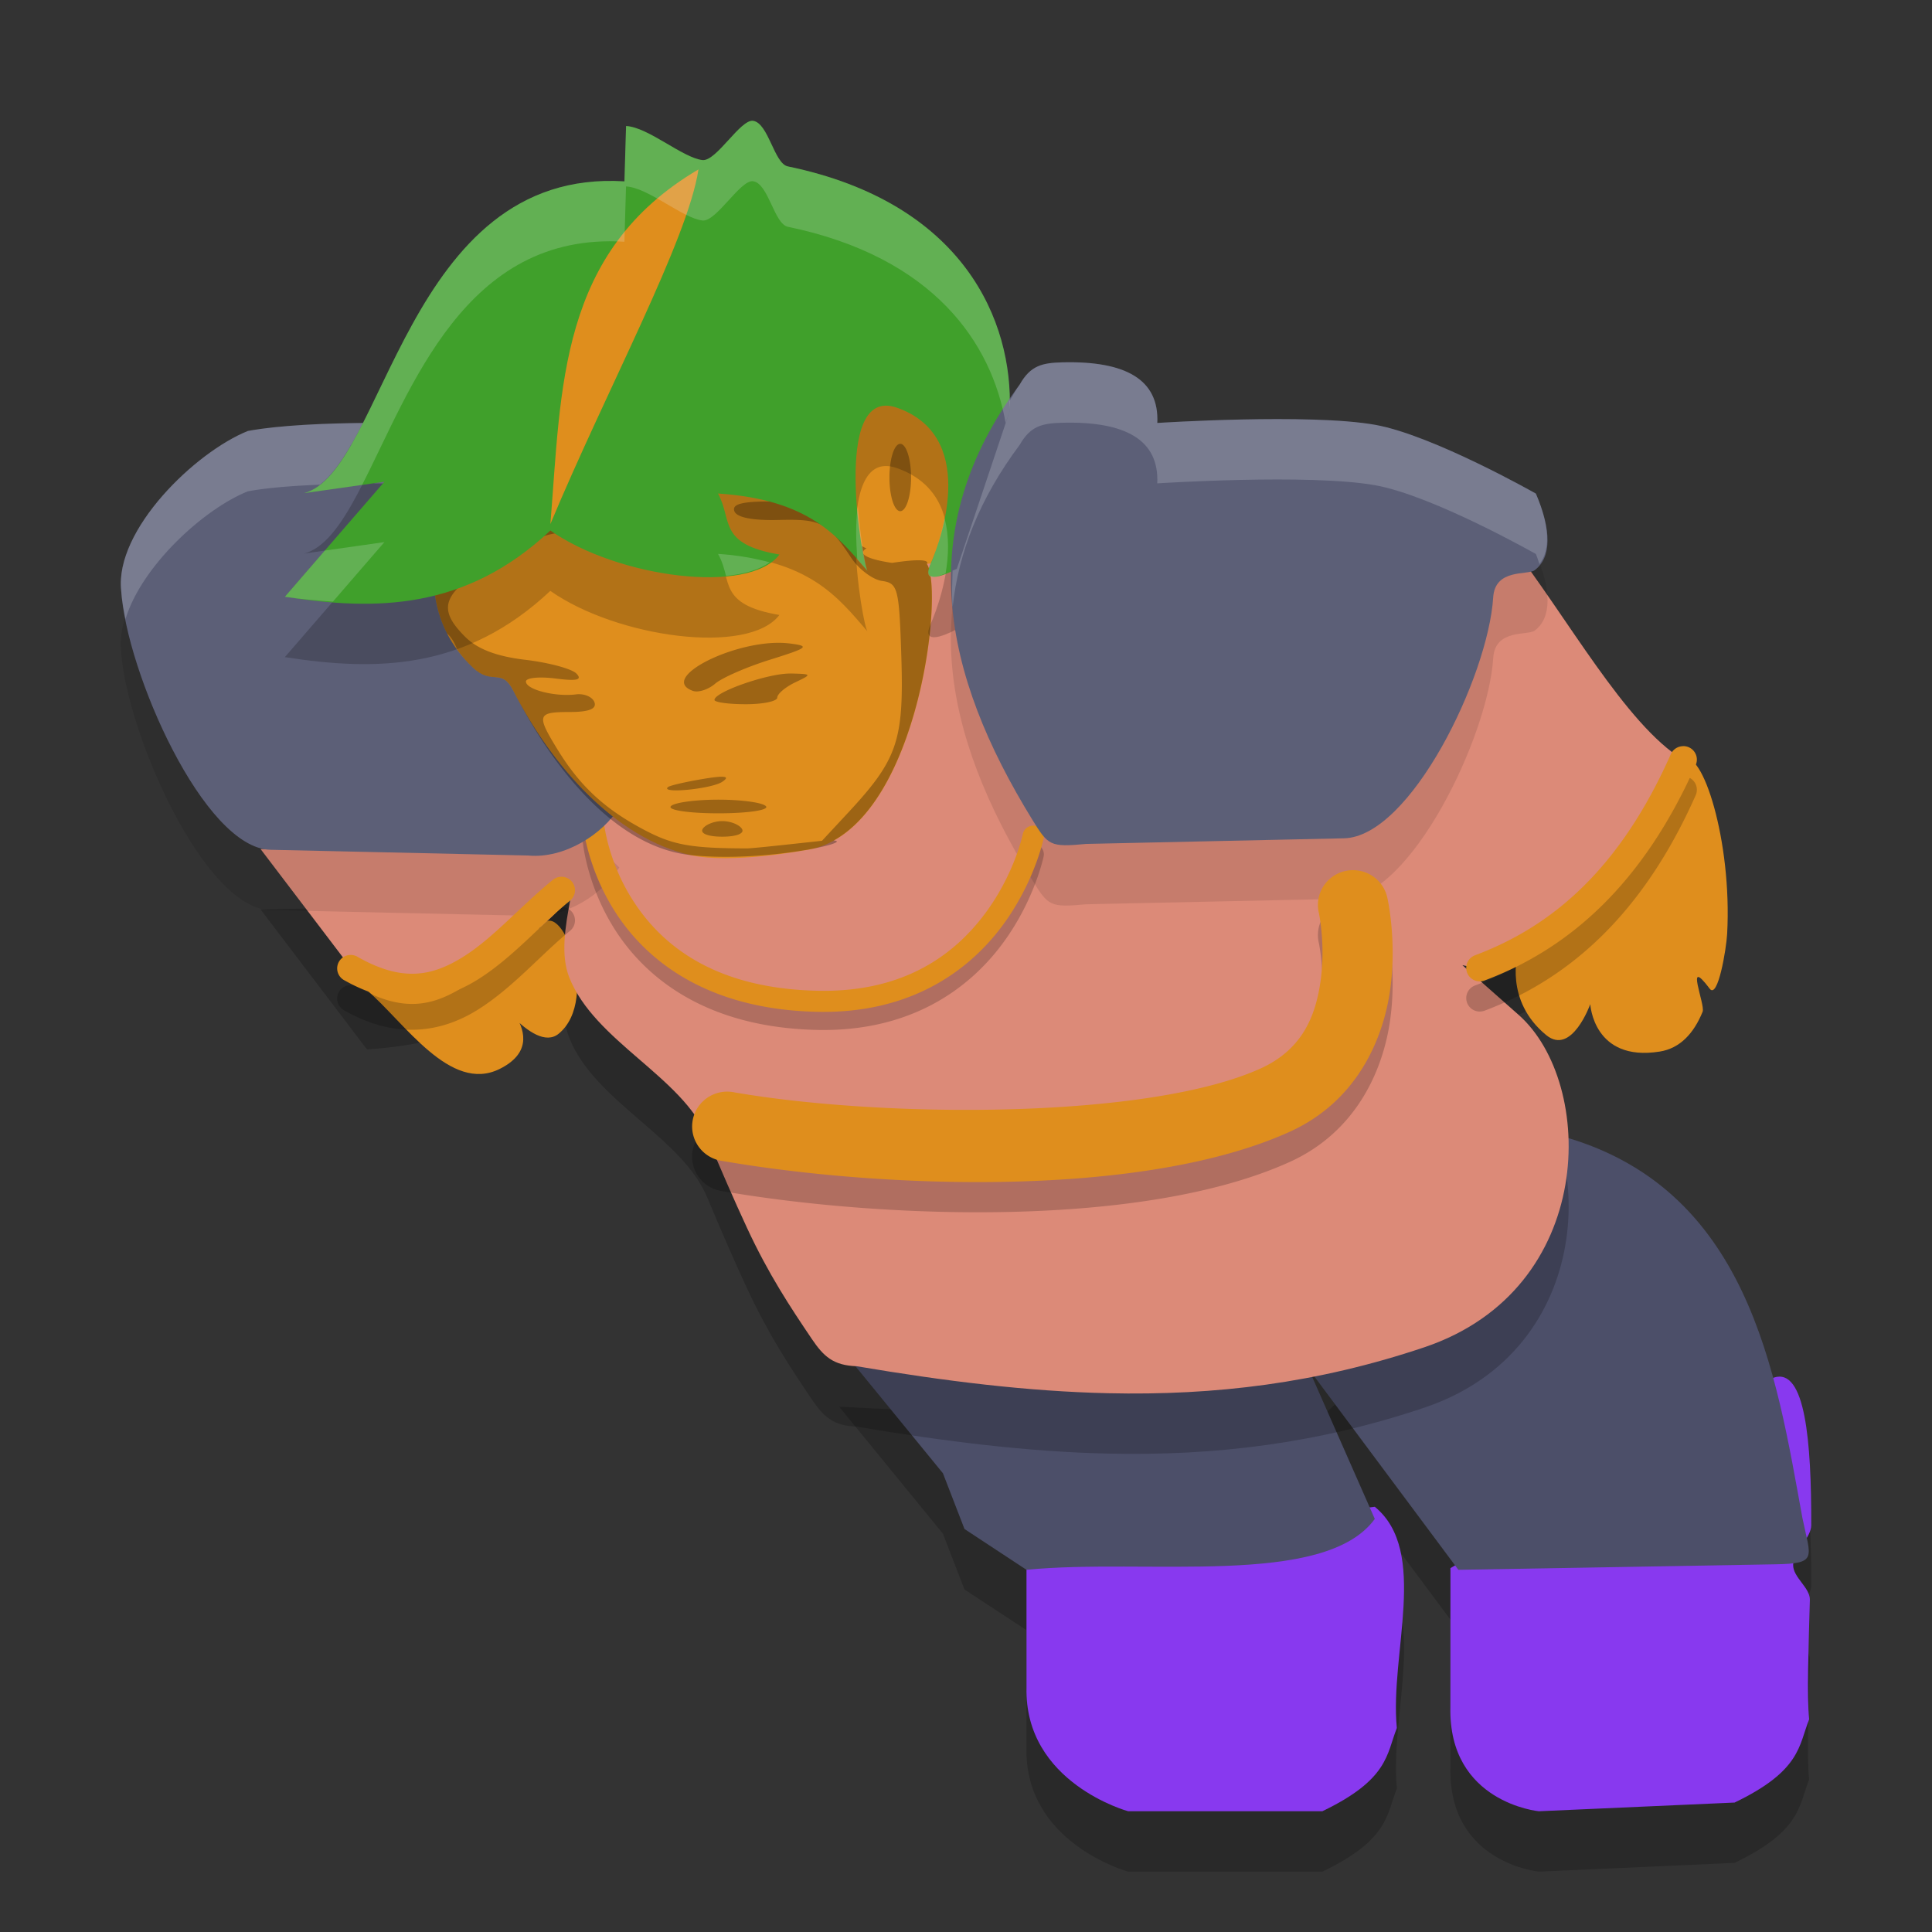 <svg xmlns="http://www.w3.org/2000/svg" width="32" height="32" version="1.1">
 <rect width="100%" height="100%" fill="#333333" stroke="none"/>
 <path style="opacity:0.2" d="m 25.801,19.801 -4.127,3.871 2.426,3.256 -0.076,0.045 v 2.303 C 23.987,30.859 25.488,31 25.488,31 l 3.242,-0.145 c 1.099,-0.528 1.062,-0.943 1.234,-1.379 -0.038,-0.394 -0.009,-1.147 0.014,-1.979 0.006,-0.202 -0.281,-0.373 -0.277,-0.58 2.09e-4,-0.011 0.008,-0.022 0.01,-0.033 0.247,-0.038 0.271,-0.148 0.213,-0.416 0.041,-0.071 0.076,-0.14 0.076,-0.205 0.003,-1.386 -0.098,-2.618 -0.619,-2.447 l -0.02,0.012 c -0.483,-1.769 -1.361,-3.444 -3.561,-4.027 z m -4.127,3.871 -7.773,-0.371 1.717,2.102 0.357,0.924 L 17.002,27 v 1.947 C 16.965,30.531 18.686,31 18.686,31 h 3.217 c 1.099,-0.528 1.062,-0.943 1.234,-1.379 -0.121,-1.222 0.536,-2.926 -0.365,-3.664 l -0.084,0.01 z"/>
 <path style="fill:#8839ef" d="m 24.024,25.973 5.357,-3.156 c 0.521,-0.17 0.622,1.061 0.619,2.447 -4.88e-4,0.204 -0.296,0.448 -0.3,0.655 -0.004,0.207 0.283,0.378 0.277,0.58 -0.023,0.832 -0.051,1.584 -0.012,1.978 -0.173,0.436 -0.136,0.851 -1.235,1.379 L 25.488,30 c 0,0 -1.501,-0.142 -1.465,-1.726 z"/>
 <path style="fill:#8839ef" d="m 17.002,25.646 5.769,-0.689 c 0.902,0.738 0.244,2.442 0.365,3.664 C 22.964,29.057 23.001,29.472 21.902,30 h -3.216 c 0,0 -1.721,-0.468 -1.684,-2.052 z"/>
 <path style="fill:#4c4f69" d="m 13.9,22.3 7.775,0.372 1.096,2.486 c -0.832,1.146 -3.806,0.647 -5.769,0.843 L 15.975,25.325 15.618,24.402 Z"/>
 <path style="fill:#4c4f69" d="M 21.675,22.672 25.8,18.8 c 3.172,0.84 3.616,3.948 4.053,6.339 0.136,0.667 0.264,0.759 -0.454,0.771 L 24.155,26.001 Z"/>
 <path style="opacity:0.2" d="M 16.055,9.757 9.513,14.401 c 0.071,0.163 0.088,0.355 0.078,0.562 l -5.275,0.1 1.763,2.319 c 1.314,-0.089 2.355,-0.472 3.147,-1.284 l 0.223,-0.212 c -0.09,0.471 -0.165,0.94 -0.02,1.304 0.421,1.06 1.866,1.637 2.287,2.647 0.219,0.525 0.438,1.03 0.657,1.501 0.358,0.771 0.717,1.312 1.075,1.842 0.192,0.283 0.351,0.436 0.741,0.449 1.47,0.249 2.837,0.417 4.159,0.447 1.78,0.041 3.478,-0.167 5.241,-0.76 2.869,-0.965 2.844,-4.374 1.565,-5.506 l -0.932,-0.825 c 0.094,0.023 0.189,0.04 0.287,0.046 1.999,-0.517 2.611,-2.109 3.37,-3.447 -0.961,-0.589 -1.922,-2.37 -2.883,-3.603 l -2.89,3.876 -0.705,0.568 c 0.091,0.093 0.185,0.199 0.282,0.313 z"/>
 <path style="fill:#df8e1d" d="m 27.879,12.585 c -0.907,2.335 -1.929,2.692 -2.738,3.198 0,0 -0.232,0.787 0.47,1.362 0.423,0.346 0.729,-0.513 0.729,-0.513 0,0 0.05,0.962 1.152,0.785 0.335,-0.054 0.563,-0.301 0.709,-0.66 0.047,-0.116 -0.306,-0.944 0.117,-0.381 0.135,0.18 0.275,-0.655 0.289,-0.908 0.084,-1.541 -0.418,-3.096 -0.728,-2.883 z"/>
 <path style="fill:#df8e1d" d="m 6.079,16.402 2.861,-1.031 c 0.336,-0.599 1.016,1.176 0.313,1.751 -0.423,0.346 -1.199,-0.824 -1.199,-0.824 0,0 1.218,0.913 0.22,1.408 C 7.458,18.109 6.706,16.942 6.079,16.402 Z"/>
 <path style="fill:#dc8a78" d="M 16.055,8.757 9.513,13.401 c 0.071,0.163 0.088,0.355 0.078,0.562 l -5.275,0.1 1.763,2.319 c 1.314,-0.089 2.355,-0.472 3.147,-1.284 l 0.223,-0.212 c -0.09,0.471 -0.165,0.94 -0.02,1.304 0.421,1.06 1.866,1.637 2.287,2.647 0.219,0.525 0.438,1.03 0.657,1.501 0.358,0.771 0.717,1.312 1.075,1.842 0.192,0.283 0.351,0.436 0.741,0.449 1.47,0.249 2.837,0.417 4.159,0.447 1.78,0.041 3.478,-0.167 5.241,-0.76 2.869,-0.965 2.844,-4.374 1.565,-5.506 L 24.222,15.986 c 0.094,0.023 0.189,0.04 0.287,0.046 1.999,-0.517 2.611,-2.109 3.37,-3.447 -0.961,-0.589 -1.922,-2.37 -2.883,-3.603 l -2.89,3.876 -0.705,0.568 c 0.091,0.093 0.185,0.199 0.282,0.313 z"/>
 <path style="opacity:0.2" d="m 9.807,13.731 a 0.176,0.174 0 0 0 -0.157,0.19 c 0,0 0.06,0.771 0.58,1.545 0.52,0.774 1.518,1.556 3.311,1.593 1.553,0.032 2.511,-0.691 3.053,-1.415 0.542,-0.724 0.692,-1.459 0.692,-1.459 a 0.176,0.175 0 1 0 -0.345,-0.07 c 0,0 -0.136,0.662 -0.629,1.321 -0.493,0.659 -1.321,1.304 -2.763,1.274 C 11.853,16.676 10.99,15.97 10.522,15.273 10.054,14.577 9.999,13.894 9.999,13.894 a 0.176,0.174 0 0 0 -0.175,-0.163 0.176,0.174 0 0 0 -0.018,0 z"/>
 <path style="opacity:0.1" d="M 8.857,6.992 C 7.812,6.965 7.252,7.283 7.285,8.021 c 0,0 -2.086,-0.084 -3.178,0.115 -0.875,0.35 -2.205,1.638 -2.102,2.641 0.084,1.347 1.37,4.272 2.473,4.297 l 4.27,0.094 C 9.351,15.225 9.991,14.81 10.258,14.367 7.969,12.198 8.48,10.017 9.564,7.369 9.384,7.044 9.191,7.001 8.857,6.992 Z m 8.74,0.01 c -0.334,0.009 -0.529,0.05 -0.709,0.367 -1.795,2.401 -1.271,4.802 0.207,7.203 0.267,0.433 0.292,0.462 0.895,0.406 l 4.27,-0.092 c 1.102,-0.024 2.389,-2.676 2.473,-3.99 0.031,-0.484 0.571,-0.365 0.686,-0.451 0.283,-0.211 0.28,-0.666 0.021,-1.27 0,0 -1.708,-0.969 -2.662,-1.139 -1.091,-0.194 -3.609,-0.031 -3.609,-0.031 0.033,-0.72 -0.525,-1.03 -1.57,-1.004 z"/>
 <path style="fill:#df8e1d" d="m 9.807,13.431 a 0.176,0.174 0 0 0 -0.157,0.19 c 0,0 0.06,0.771 0.58,1.545 0.52,0.774 1.518,1.556 3.311,1.593 1.553,0.032 2.511,-0.691 3.053,-1.415 0.542,-0.724 0.692,-1.459 0.692,-1.459 a 0.176,0.175 0 1 0 -0.345,-0.07 c 0,0 -0.136,0.662 -0.629,1.321 -0.493,0.659 -1.321,1.304 -2.763,1.274 C 11.853,16.376 10.99,15.67 10.522,14.973 10.054,14.277 9.999,13.594 9.999,13.594 a 0.176,0.174 0 0 0 -0.175,-0.163 0.176,0.174 0 0 0 -0.018,0 z"/>
 <path style="fill:#5c5f77" d="M 8.858,5.992 C 7.813,5.965 7.252,6.283 7.286,7.021 c 0,0 -2.087,-0.082 -3.178,0.117 -0.875,0.35 -2.205,1.638 -2.101,2.641 0.084,1.347 1.37,4.271 2.472,4.296 l 4.269,0.095 c 0.603,0.057 1.244,-0.358 1.511,-0.801 C 7.97,11.198 8.48,9.016 9.565,6.368 9.385,6.043 9.191,6.001 8.858,5.992 Z"/>
 <path style="fill:#df8e1d" d="M 7.244,9.158 15.901,5.24 c -0.036,1.531 0.73,3.967 -0.548,4.1 0.301,0.453 -0.169,4.542 -2.056,4.748 0,0 -1.185,0.223 -1.85,0.077 C 10.197,13.89 9.136,12.687 8.5,11.436 8.306,11.054 8.153,11.359 7.835,11.059 7.085,10.352 7.147,9.462 7.244,9.158 Z"/>
 <path style="opacity:0.3" d="m 14.911,7.351 a 0.179,0.558 0 0 0 -0.179,0.558 0.179,0.558 0 0 0 0.179,0.558 0.179,0.558 0 0 0 0.179,-0.558 0.179,0.558 0 0 0 -0.179,-0.558 z M 12.744,8.306 c -0.46,0 -0.624,0.046 -0.58,0.162 0.04,0.104 0.303,0.155 0.736,0.144 0.699,-0.018 0.813,0.042 1.196,0.623 0.126,0.191 0.356,0.365 0.512,0.387 0.264,0.037 0.285,0.12 0.321,1.255 0.043,1.396 -0.062,1.703 -0.892,2.595 l -0.422,0.454 c -0.363,0.039 -1.136,0.126 -1.242,0.126 -0.924,-0.001 -1.225,-0.055 -1.694,-0.302 C 10.019,13.403 9.609,13.024 9.236,12.417 8.881,11.84 8.896,11.793 9.437,11.793 c 0.317,0 0.448,-0.052 0.409,-0.161 -0.032,-0.089 -0.168,-0.148 -0.304,-0.131 -0.35,0.044 -0.831,-0.08 -0.831,-0.213 0,-0.062 0.22,-0.084 0.488,-0.05 0.358,0.046 0.451,0.024 0.348,-0.082 C 9.47,11.077 9.091,10.975 8.706,10.929 8.228,10.873 7.912,10.753 7.708,10.551 7.222,10.069 7.324,9.817 8.223,9.282 9.134,8.741 9.278,8.72 10.225,8.994 c 0.912,0.265 2.129,0.407 2.129,0.25 0,-0.069 -0.399,-0.159 -0.887,-0.199 -0.488,-0.041 -1.216,-0.184 -1.619,-0.319 L 9.116,8.481 8.573,8.843 C 8.274,9.042 7.832,9.276 7.59,9.363 7.355,9.447 7.241,9.517 7.189,9.639 c 0.006,0.248 0.061,0.548 0.216,0.852 0.07,0.064 0.125,0.151 0.169,0.272 0.074,0.101 0.159,0.2 0.261,0.296 0.318,0.3 0.471,-0.005 0.665,0.377 0.635,1.251 1.673,2.595 2.946,2.728 1.204,0.126 2.715,-0.215 2.363,-0.243 1.457,-0.807 1.813,-4.174 1.542,-4.582 0,0 0.122,-0.122 -0.575,-0.016 0,0 -0.682,-0.088 -0.423,-0.242 -0.044,0 -0.28,-0.174 -0.525,-0.387 C 13.465,8.375 13.271,8.306 12.744,8.306 Z m 0.175,2.341 c -0.829,-0.011 -2.005,0.594 -1.443,0.796 0.089,0.032 0.255,-0.021 0.369,-0.119 0.113,-0.098 0.523,-0.277 0.911,-0.398 0.633,-0.198 0.666,-0.225 0.325,-0.268 -0.052,-0.006 -0.105,-0.01 -0.161,-0.011 z m 0.179,0.509 c -0.362,-0.009 -1.264,0.303 -1.264,0.437 0,0.039 0.234,0.071 0.52,0.071 0.286,0 0.52,-0.049 0.52,-0.11 0,-0.06 0.132,-0.172 0.293,-0.25 0.287,-0.137 0.285,-0.14 -0.069,-0.149 z m -1.156,1.709 c -0.063,0.002 -0.164,0.014 -0.304,0.038 -0.286,0.048 -0.545,0.108 -0.575,0.134 -0.131,0.114 0.724,0.03 0.9,-0.088 0.087,-0.059 0.084,-0.086 -0.022,-0.083 z m -0.043,0.38 c -0.396,0 -0.752,0.051 -0.791,0.113 -0.039,0.062 0.317,0.113 0.791,0.113 0.474,0 0.829,-0.051 0.791,-0.113 -0.039,-0.062 -0.395,-0.113 -0.791,-0.113 z m 0.065,0.355 c -0.135,0 -0.281,0.058 -0.325,0.129 -0.047,0.076 0.088,0.129 0.325,0.129 0.237,0 0.372,-0.054 0.325,-0.129 -0.044,-0.071 -0.191,-0.129 -0.325,-0.129 z"/>
 <path style="opacity:0.2" d="m 10.37,3.087 c 0.369,0.019 0.936,0.527 1.265,0.564 0.229,0.026 0.63,-0.682 0.839,-0.65 0.254,0.038 0.348,0.708 0.574,0.755 2.925,0.605 3.732,2.571 3.675,4.049 l -0.877,2.617 c 0,0 -0.619,0.344 -0.436,-0.075 0.212,-0.484 0.762,-2.136 -0.558,-2.595 -1.097,-0.382 -0.561,2.654 -0.482,2.708 -0.493,-0.571 -0.959,-1.185 -2.479,-1.285 0.244,0.439 -0.009,0.836 1.018,1.011 -0.51,0.674 -2.686,0.378 -3.794,-0.399 C 7.709,11.108 6.221,11.118 4.718,10.884 L 6.367,8.979 5.034,9.169 C 6.377,8.825 6.709,3.777 10.343,4.004 Z"/>
 <path style="fill:#40a02b" d="m 10.37,2.087 c 0.369,0.019 0.936,0.527 1.265,0.564 0.229,0.026 0.63,-0.682 0.839,-0.65 0.254,0.038 0.348,0.708 0.574,0.755 2.925,0.605 3.732,2.571 3.675,4.049 l -0.877,2.617 c 0,0 -0.619,0.344 -0.436,-0.075 C 15.624,8.863 16.173,7.211 14.853,6.752 13.756,6.37 14.292,9.406 14.371,9.459 13.878,8.888 13.412,8.275 11.892,8.174 c 0.244,0.439 -0.009,0.836 1.018,1.011 C 12.4,9.86 10.224,9.564 9.116,8.787 7.709,10.108 6.221,10.118 4.718,9.884 L 6.367,7.979 5.034,8.169 C 6.377,7.825 6.709,2.777 10.343,3.004 Z"/>
 <path style="fill:#5c5f77" d="m 17.597,6.001 c 1.045,-0.026 1.605,0.284 1.572,1.004 0,0 2.516,-0.163 3.608,0.031 0.954,0.17 2.662,1.139 2.662,1.139 0.259,0.604 0.263,1.059 -0.021,1.27 -0.115,0.086 -0.656,-0.034 -0.686,0.45 -0.084,1.314 -1.37,3.967 -2.472,3.99 l -4.269,0.093 C 17.387,14.035 17.363,14.005 17.096,13.573 15.618,11.171 15.095,8.77 16.89,6.369 17.07,6.052 17.263,6.01 17.597,6.001 Z"/>
 <path style="opacity:0.2;fill:#eff1f5" d="M 17.598 6.002 C 17.264 6.011 17.069 6.052 16.889 6.369 C 16.821 6.46 16.78 6.552 16.719 6.643 C 16.719 6.696 16.727 6.753 16.725 6.805 L 15.848 9.422 C 15.848 9.422 15.793 9.443 15.777 9.451 C 15.773 9.652 15.761 9.852 15.779 10.053 C 15.875 9.158 16.22 8.264 16.889 7.369 C 17.069 7.052 17.264 7.011 17.598 7.002 C 18.643 6.976 19.201 7.286 19.168 8.006 C 19.168 8.006 21.686 7.843 22.777 8.037 C 23.732 8.207 25.439 9.176 25.439 9.176 C 25.465 9.236 25.477 9.287 25.498 9.344 C 25.684 9.107 25.666 8.704 25.439 8.176 C 25.439 8.176 23.732 7.207 22.777 7.037 C 21.686 6.843 19.168 7.006 19.168 7.006 C 19.201 6.286 18.643 5.976 17.598 6.002 z M 6.01 7.006 C 5.371 7.012 4.628 7.042 4.107 7.137 C 3.233 7.487 1.902 8.775 2.006 9.777 C 2.015 9.918 2.045 10.084 2.078 10.254 C 2.348 9.368 3.379 8.428 4.107 8.137 C 4.442 8.076 4.866 8.046 5.299 8.027 C 5.55 7.833 5.781 7.453 6.01 7.006 z M 6.367 7.979 L 6.182 8.006 C 6.268 8.006 6.262 8.007 6.342 8.008 L 6.367 7.979 z"/>
 <path style="fill:#df8e1d" d="m 11.569,2.806 v 0 C 11.39,3.978 10.047,6.451 9.116,8.68 v 0 C 9.301,6.416 9.252,4.169 11.569,2.806 Z"/>
 <path style="opacity:0.2" d="m 27.879,12.859 a 0.224,0.223 0 0 0 -0.206,0.135 c -0.841,1.893 -1.955,2.846 -3.243,3.329 a 0.224,0.223 0 0 0 0.159,0.417 c 1.393,-0.522 2.618,-1.589 3.496,-3.566 a 0.224,0.223 0 0 0 -0.205,-0.316 z m -5.488,2.054 a 0.581,0.576 0 0 0 -0.546,0.71 c 0,0 0.11,0.512 0.031,1.101 -0.079,0.589 -0.295,1.155 -0.998,1.474 -1.869,0.846 -6.245,0.821 -8.709,0.396 a 0.581,0.577 0 1 0 -0.198,1.136 c 2.655,0.458 6.959,0.617 9.39,-0.484 1.127,-0.51 1.557,-1.555 1.667,-2.371 0.11,-0.816 -0.049,-1.503 -0.049,-1.503 A 0.581,0.576 0 0 0 22.392,14.912 Z M 9.294,15.022 a 0.224,0.223 0 0 0 -0.138,0.052 C 8.625,15.507 8.157,16.049 7.659,16.356 7.16,16.663 6.672,16.772 5.931,16.353 a 0.224,0.223 0 1 0 -0.221,0.387 c 0.857,0.483 1.599,0.356 2.186,-0.005 0.587,-0.362 1.059,-0.921 1.545,-1.317 a 0.224,0.223 0 0 0 -0.146,-0.396 z"/>
 <path style="fill:#df8e1d" d="m 27.879,12.359 a 0.224,0.223 0 0 0 -0.206,0.135 c -0.841,1.893 -1.955,2.846 -3.243,3.329 a 0.224,0.223 0 0 0 0.159,0.417 c 1.393,-0.522 2.618,-1.589 3.496,-3.566 a 0.224,0.223 0 0 0 -0.205,-0.316 z m -5.488,2.054 a 0.581,0.576 0 0 0 -0.546,0.71 c 0,0 0.11,0.512 0.031,1.101 -0.079,0.589 -0.295,1.155 -0.998,1.474 -1.869,0.846 -6.245,0.821 -8.709,0.396 a 0.581,0.577 0 1 0 -0.198,1.136 c 2.655,0.458 6.959,0.617 9.39,-0.484 1.127,-0.51 1.557,-1.555 1.667,-2.371 0.11,-0.816 -0.049,-1.503 -0.049,-1.503 A 0.581,0.576 0 0 0 22.392,14.413 Z M 9.294,14.522 a 0.224,0.223 0 0 0 -0.138,0.052 c -0.531,0.433 -0.999,0.976 -1.497,1.282 -0.498,0.307 -0.987,0.416 -1.728,-0.003 a 0.224,0.223 0 1 0 -0.221,0.387 c 0.857,0.483 1.599,0.356 2.186,-0.005 0.587,-0.362 1.059,-0.921 1.545,-1.317 a 0.224,0.223 0 0 0 -0.146,-0.396 z"/>
 <path style="opacity:0.2;fill:#eff1f5" d="M 12.475 2.002 C 12.265 1.97 11.864 2.678 11.635 2.652 C 11.306 2.615 10.738 2.107 10.369 2.088 L 10.342 3.004 C 6.708 2.777 6.377 7.824 5.035 8.168 L 5.998 8.031 C 6.808 6.456 7.694 3.838 10.342 4.004 L 10.369 3.088 C 10.738 3.107 11.306 3.615 11.635 3.652 C 11.864 3.678 12.265 2.97 12.475 3.002 C 12.729 3.04 12.822 3.709 13.049 3.756 C 15.471 4.257 16.426 5.688 16.656 7.006 L 16.725 6.805 C 16.781 5.327 15.974 3.361 13.049 2.756 C 12.822 2.709 12.729 2.04 12.475 2.002 z M 14.209 8.381 C 14.168 8.654 14.179 8.954 14.199 9.266 C 14.256 9.33 14.315 9.394 14.371 9.459 C 14.34 9.438 14.254 8.933 14.209 8.381 z M 15.645 8.588 C 15.58 8.908 15.481 9.192 15.412 9.348 C 15.288 9.631 15.492 9.57 15.662 9.498 C 15.713 9.202 15.724 8.882 15.645 8.588 z M 6.367 8.979 L 5.381 9.119 L 4.719 9.885 C 4.985 9.926 5.249 9.945 5.514 9.965 L 6.367 8.979 z M 11.893 9.174 C 11.964 9.301 11.995 9.423 12.025 9.539 C 12.325 9.511 12.573 9.438 12.748 9.314 C 12.504 9.248 12.228 9.196 11.893 9.174 z"/>
</svg>
